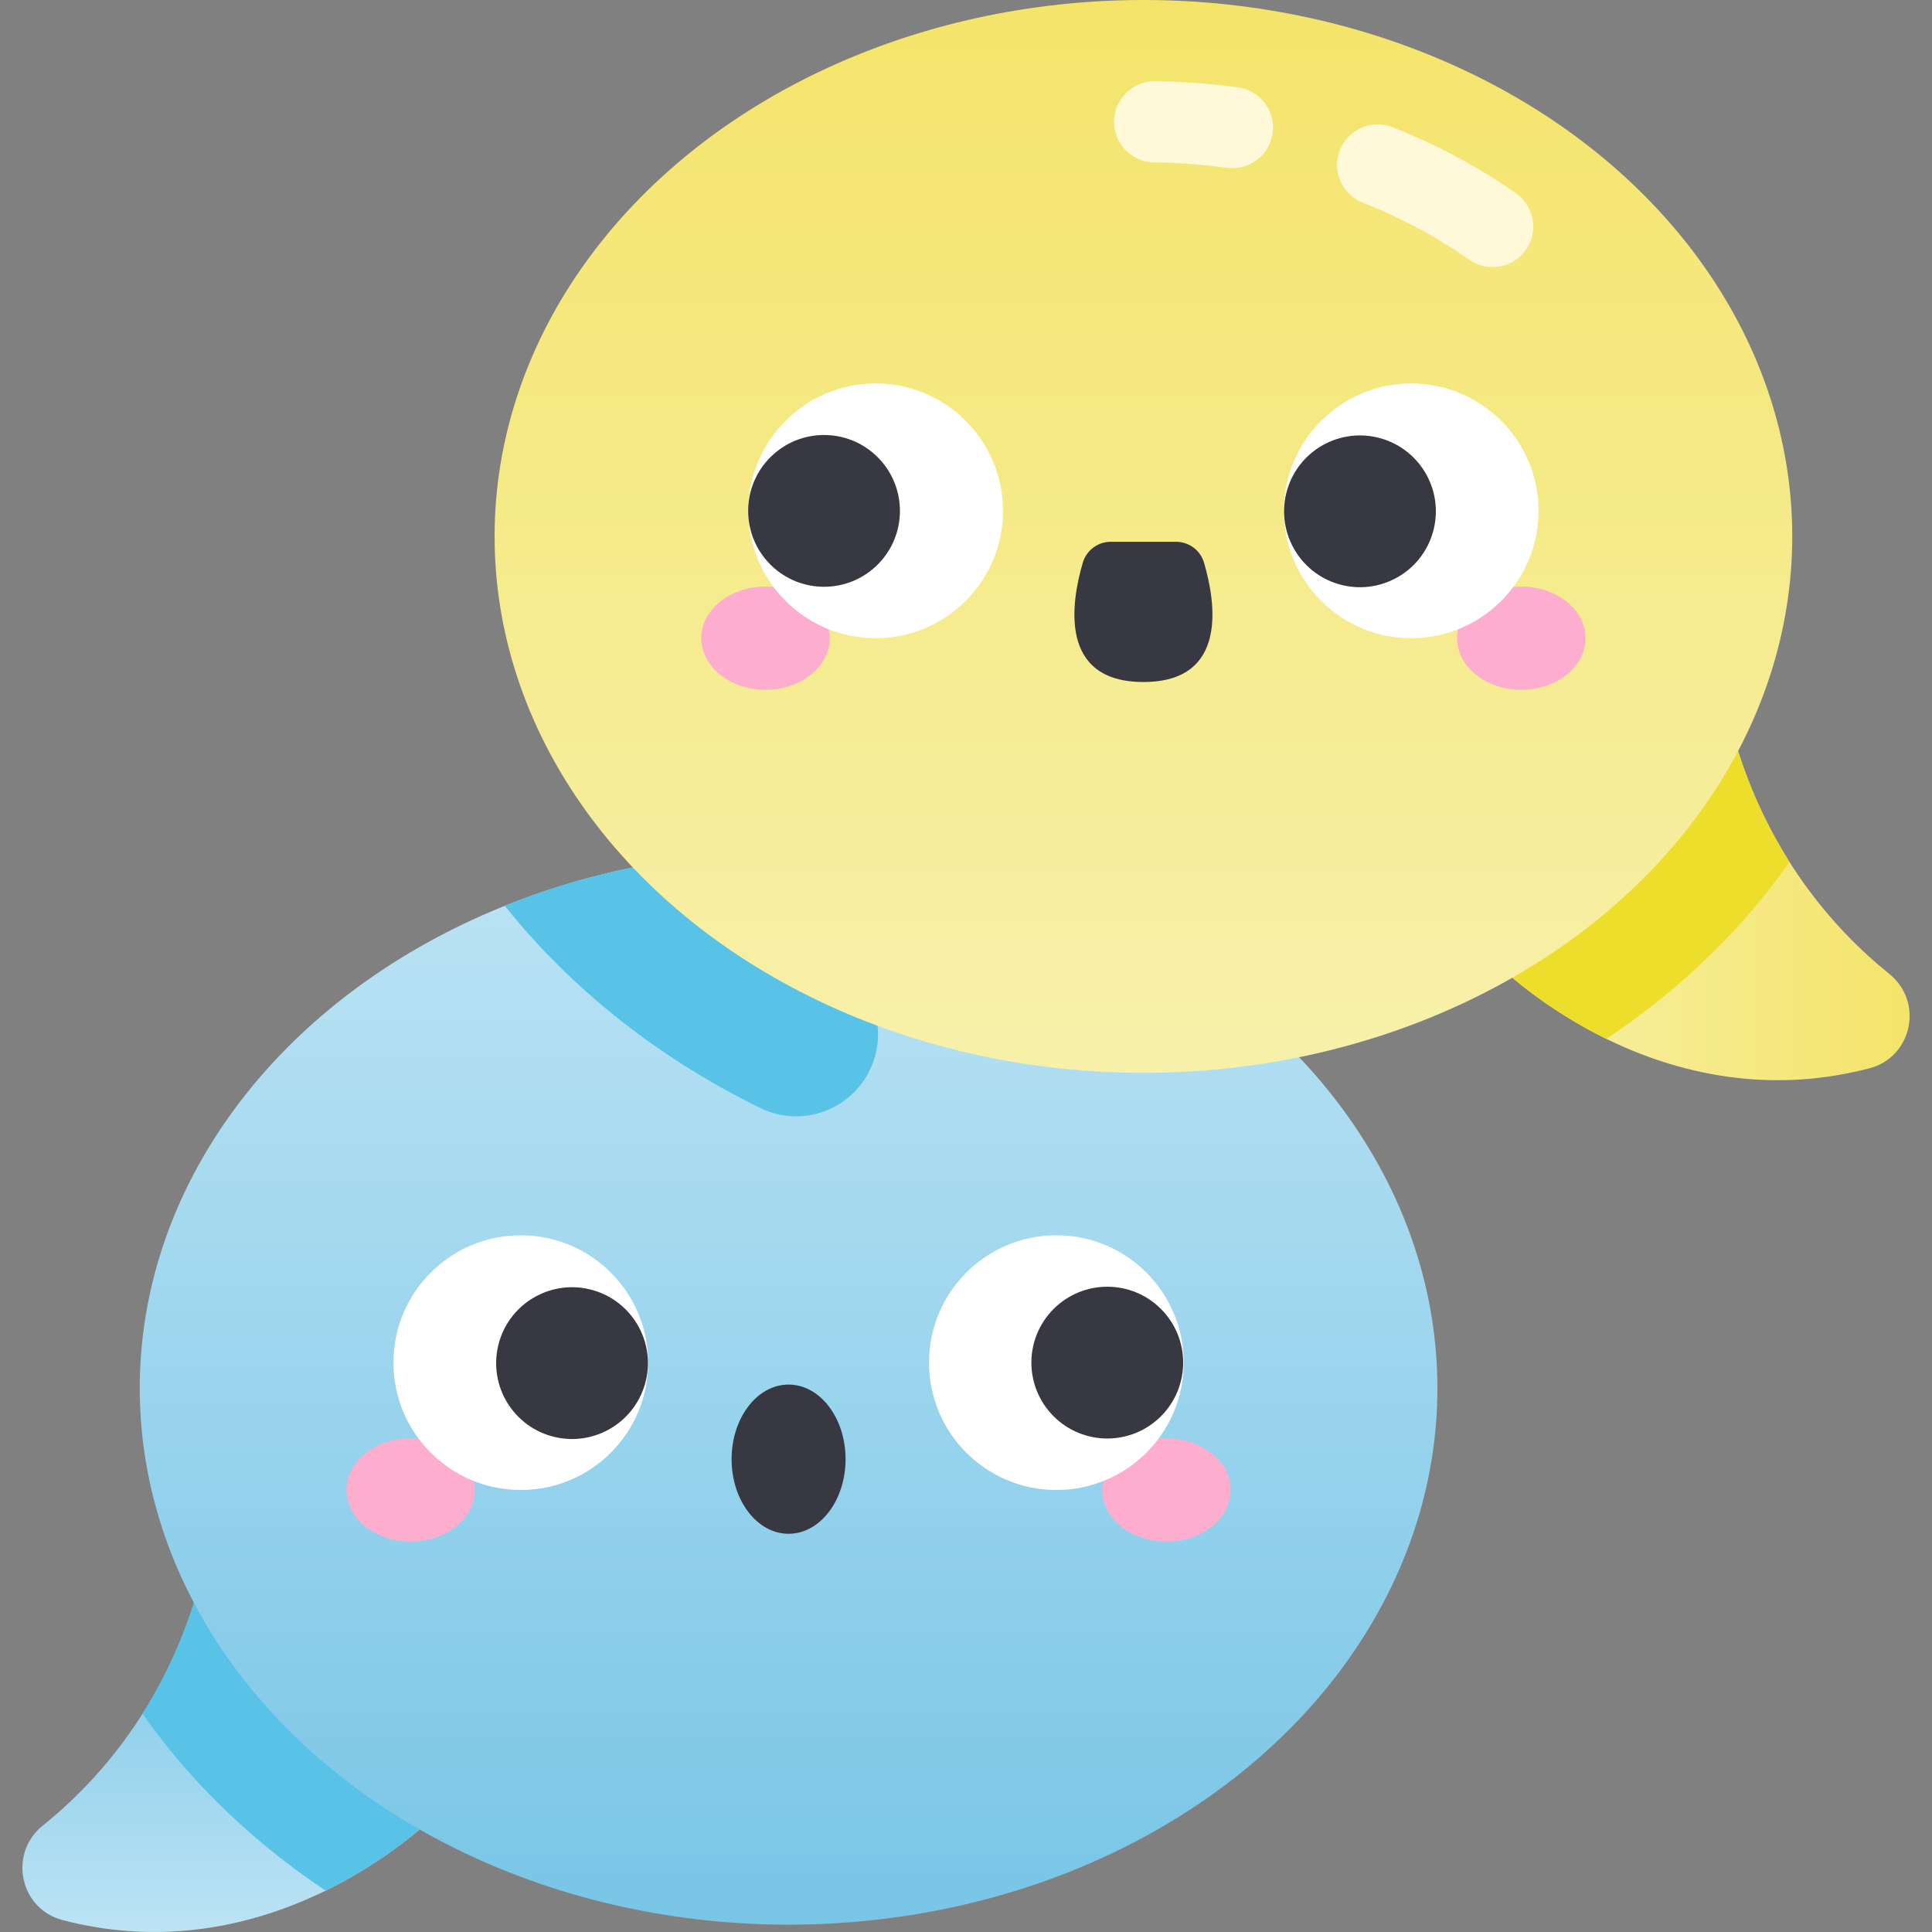 <svg id="Capa_1" enable-background="new 0 0 502 502" height="512" viewBox="0 0 502 502" width="512" xmlns="http://www.w3.org/2000/svg" xmlns:xlink="http://www.w3.org/1999/xlink"><rect x="0" y="0" width="502" height="502" fill="#808080" stroke="none"/><linearGradient id="lg1"><stop offset=".022" stop-color="#f7f0a9"/><stop offset=".999" stop-color="#f4e46a"/></linearGradient><linearGradient id="SVGID_1_" gradientUnits="userSpaceOnUse" x1="387.88" x2="496.179" xlink:href="#lg1" y1="235.508" y2="235.508"/><linearGradient id="SVGID_2_" gradientUnits="userSpaceOnUse" x1="59.971" x2="59.971" y1="502" y2="411.663"><stop offset=".021" stop-color="#bbe3f4"/><stop offset="1" stop-color="#78c5e6"/></linearGradient><linearGradient id="SVGID_3_" gradientUnits="userSpaceOnUse" x1="204.899" x2="204.899" y1="500.095" y2="221.323"><stop offset="0" stop-color="#78c5e6"/><stop offset=".979" stop-color="#bbe3f4"/></linearGradient><linearGradient id="SVGID_4_" gradientUnits="userSpaceOnUse" x1="297.101" x2="297.101" xlink:href="#lg1" y1="278.772" y2="0"/><g><path d="m490.893 253.041c-14.308-11.514-32-31.303-40.722-62.701l-62.291 59.088s41.301 42.91 97.83 28.165c11.184-2.918 14.188-17.305 5.183-24.552z" fill="url(#SVGID_1_)"/><path d="m450.171 190.34-62.291 59.088s11.033 11.461 29.497 20.501c5.445-3.633 10.699-7.521 15.724-11.676 12.525-10.355 23.182-21.888 31.86-34.309-5.899-9.328-11.134-20.442-14.79-33.604z" fill="#eede2c"/><path d="m11.107 474.364c14.308-11.514 32-31.303 40.722-62.702l62.291 59.088s-41.301 42.91-97.83 28.165c-11.184-2.917-14.188-17.304-5.183-24.551z" fill="url(#SVGID_2_)"/><path d="m51.829 411.663 62.291 59.088s-11.033 11.461-29.497 20.501c-5.445-3.633-10.699-7.521-15.724-11.676-12.525-10.355-23.182-21.888-31.86-34.309 5.899-9.328 11.134-20.442 14.79-33.604z" fill="#59c2e7"/><ellipse cx="204.899" cy="360.709" fill="url(#SVGID_3_)" rx="168.589" ry="139.386"/><path d="m225.476 258.438-20.577-37.115c-26.446 0-51.466 5.04-73.741 14.012 7.666 9.636 16.545 18.677 26.587 26.979 12.131 10.03 25.519 18.598 39.854 25.604 10.963 5.358 24.183.311 28.896-10.945 2.514-6.008 2.139-12.838-1.019-18.535z" fill="#59c2e7"/><ellipse cx="297.101" cy="139.386" fill="url(#SVGID_4_)" rx="168.589" ry="139.386"/><g><path d="m381.795 67.484c-8.429-5.917-17.746-10.904-27.689-14.822-5.416-2.134-8.075-8.254-5.942-13.669 2.135-5.415 8.253-8.073 13.669-5.942 11.49 4.528 22.281 10.308 32.071 17.18 4.764 3.344 5.916 9.917 2.571 14.681-3.353 4.781-9.929 5.906-14.68 2.572z" fill="#fff9da"/></g><g><path d="m318.84 43.592c-6.231-.833-12.629-1.308-19.012-1.413-5.82-.096-10.461-4.891-10.365-10.711.096-5.819 4.92-10.449 10.711-10.365 7.199.118 14.419.655 21.459 1.596 5.769.771 9.821 6.073 9.05 11.843-.778 5.816-6.126 9.819-11.843 9.05z" fill="#fff9da"/></g><g><ellipse cx="198.911" cy="165.828" fill="#fdaece" rx="16.688" ry="13.411"/><ellipse cx="395.291" cy="165.828" fill="#fdaece" rx="16.688" ry="13.411"/><circle cx="227.521" cy="132.738" fill="#fff" r="33.09"/><ellipse cx="214.152" cy="132.738" fill="#383842" rx="19.722" ry="19.722" transform="matrix(.707 -.707 .707 .707 -31.136 190.307)"/><circle cx="366.681" cy="132.738" fill="#fff" r="33.09"/><g fill="#383842"><ellipse cx="353.313" cy="132.738" rx="19.722" ry="19.722" transform="matrix(.23 -.973 .973 .23 142.951 446.103)"/><path d="m305.581 140.776h-16.961c-3.36 0-6.321 2.208-7.269 5.432-2.986 10.155-6.415 31.002 15.749 31.002s18.735-20.846 15.749-31.002c-.946-3.224-3.908-5.432-7.268-5.432z"/></g></g><g><ellipse cx="106.709" cy="387.151" fill="#fdaece" rx="16.688" ry="13.411"/><ellipse cx="303.089" cy="387.151" fill="#fdaece" rx="16.688" ry="13.411"/><circle cx="135.318" cy="354.061" fill="#fff" r="33.09"/><ellipse cx="148.687" cy="354.061" fill="#383842" rx="19.722" ry="19.722" transform="matrix(.23 -.973 .973 .23 -230.064 417.424)"/><circle cx="274.479" cy="354.061" fill="#fff" r="33.09"/><g fill="#383842"><ellipse cx="287.778" cy="354.061" rx="19.722" ry="19.722" transform="matrix(.707 -.707 .707 .707 -166.071 307.192)"/><ellipse cx="204.899" cy="379.145" rx="14.806" ry="19.386"/></g></g></g></svg>